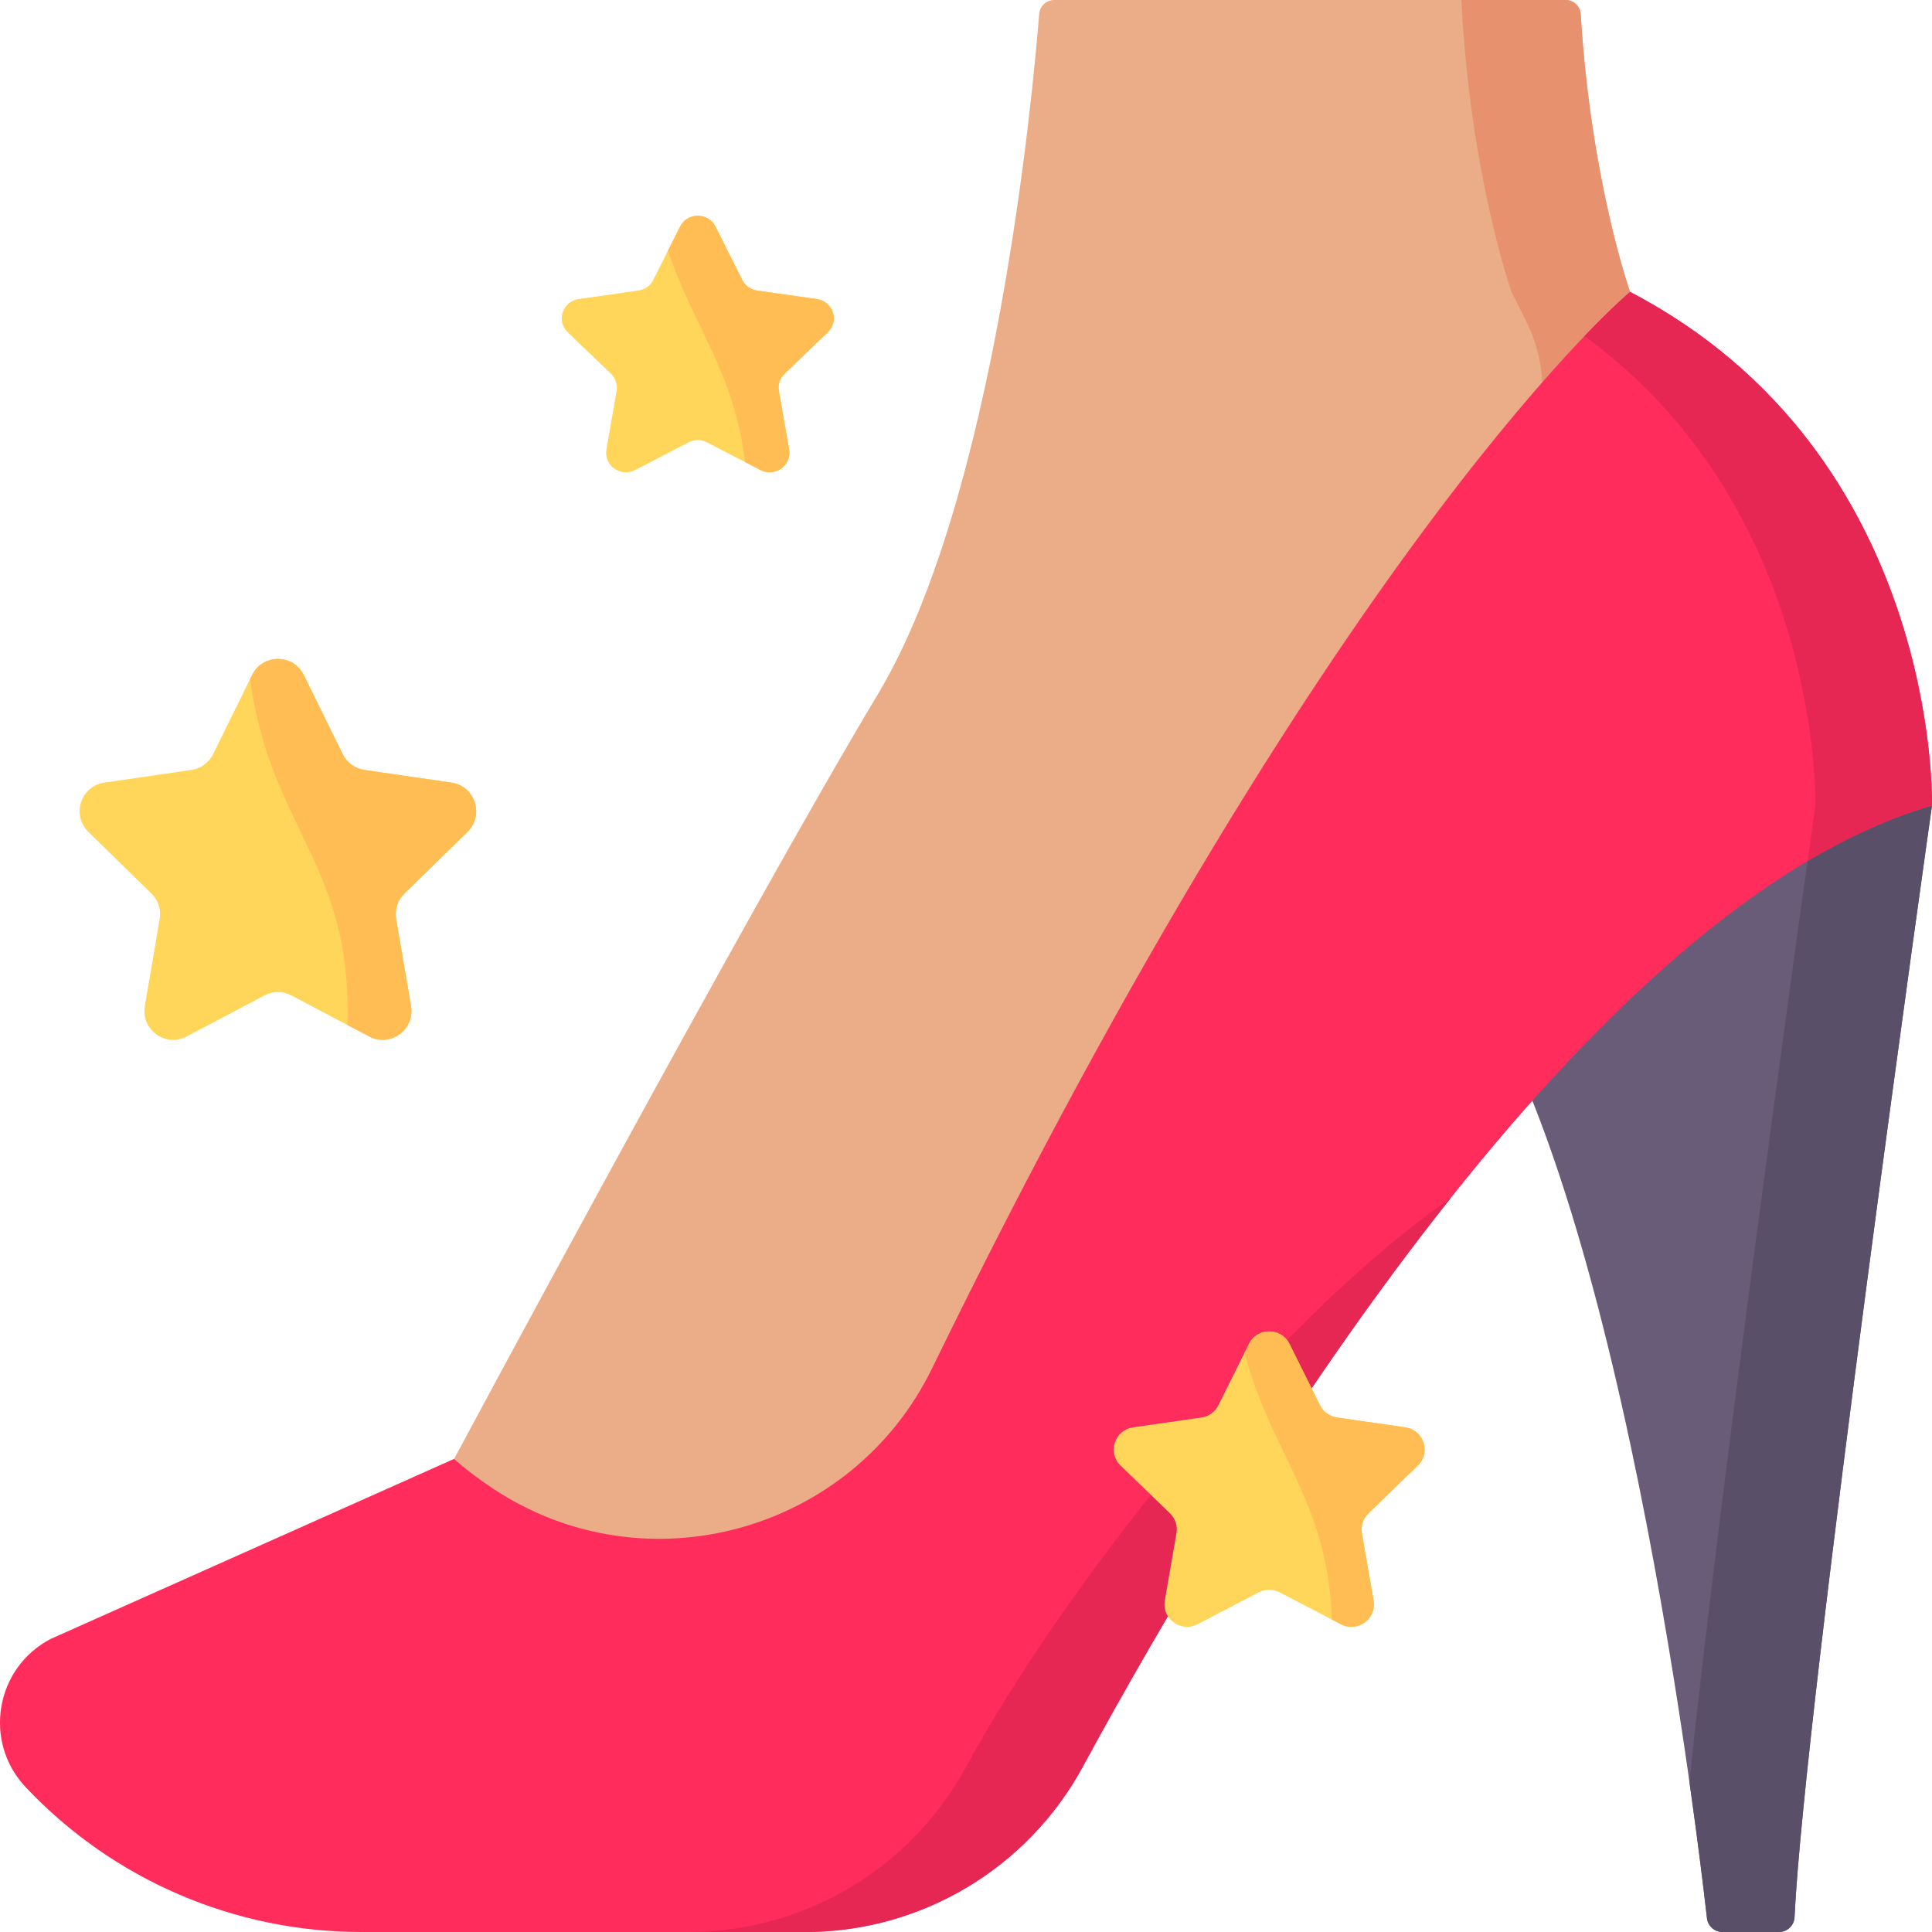 <svg viewBox="0 0 512.001 512" xmlns="http://www.w3.org/2000/svg"><path d="m431.992 77.363s-10.379-29.277-13.09-73.621c-.129-2.105-1.883-3.742-3.992-3.742h-135.527c-2.086 0-3.82 1.598-3.988 3.676-1.684 21.168-11.57 128.34-42.727 180.262-34.66 57.773-112.328 202.688-112.328 202.688v7.977c0 14.699 11.918 26.613 26.613 26.613h94.086c14.422 0 27.742-7.723 34.906-20.242l158.918-277.75c6.672-11.66 7.082-25.879 1.09-37.902zm0 0" fill="#ebad88"/><path d="m435.953 85.32-3.961-7.957s-10.379-29.273-13.09-73.621c-.129-2.105-1.883-3.742-3.992-3.742h-27.637c2.332 46.434 13.297 77.363 13.297 77.363l3.965 7.957c5.988 12.023 5.578 26.242-1.09 37.902l-158.922 277.75c-7.16 12.52-20.48 20.242-34.906 20.242h31.422c14.422 0 27.742-7.723 34.906-20.242l158.918-277.746c6.672-11.66 7.082-25.883 1.09-37.906zm0 0" fill="#e8916f"/><path d="m511.992 213.484s-33.785 238.773-36.422 294.602c-.105 2.195-1.918 3.914-4.117 3.914h-14.996c-2.098 0-3.859-1.57-4.094-3.652-3.238-28.66-26.172-217.402-73.273-262.43 0 0 59.238-86.25 132.902-32.434zm0 0" fill="#685c79"/><path d="m480.141 198.02c1.094 9.543.941 15.465.941 15.465s-24.438 172.766-33.363 258.738c2.434 17.176 3.969 30.141 4.645 36.121.234 2.086 1.996 3.656 4.094 3.656h14.996c2.199 0 4.012-1.719 4.117-3.914 2.637-55.828 36.422-294.602 36.422-294.602-10.988-8.027-21.652-12.918-31.852-15.465zm0 0" fill="#594f69"/><path d="m431.992 77.363s-77 63.75-184.977 285.254c-21.211 43.508-75.941 58.633-116.301 31.918-6.637-4.391-10.375-7.91-10.375-7.91l-106.938 47.723c-14.668 7.684-17.949 27.242-6.59 39.285 23.09 24.488 55.254 38.367 88.906 38.367h117.656c30.711 0 58.934-16.828 73.582-43.82 41.422-76.32 133.688-228.09 225.035-254.695 0 0 2.387-93.137-80-136.121zm0 0" fill="#ff2c5c"/><path d="m256.051 468.188c-14.648 26.988-42.863 43.812-73.574 43.812h30.898c30.711 0 58.934-16.828 73.582-43.82 21.336-39.309 56.16-98.637 97.398-150.562-48 33.16-103.312 104.52-128.305 150.57zm0 0" fill="#e62753"/><path d="m431.992 77.363s-4.227 3.496-12.074 11.691c63.164 46.145 61.168 124.43 61.168 124.43s-.766 5.395-2.066 14.738c10.941-6.492 21.965-11.531 32.973-14.738 0 0 2.387-93.137-80-136.121zm0 0" fill="#e62753"/><path d="m80.504 178.883 10.32 20.969c1.113 2.262 3.262 3.828 5.75 4.188l23.078 3.363c6.262.914 8.762 8.629 4.23 13.059l-16.699 16.324c-1.801 1.758-2.621 4.293-2.199 6.773l3.941 23.047c1.07 6.258-5.477 11.023-11.074 8.07l-20.645-10.879c-2.223-1.172-4.879-1.172-7.105 0l-20.641 10.879c-5.602 2.953-12.148-1.812-11.078-8.07l3.941-23.047c.426-2.48-.395-5.016-2.195-6.773l-16.699-16.324c-4.531-4.43-2.031-12.145 4.23-13.059l23.078-3.363c2.488-.359 4.637-1.926 5.746-4.188l10.324-20.969c2.805-5.688 10.895-5.688 13.695 0zm0 0" fill="#ffd659"/><path d="m123.883 220.461c4.531-4.43 2.031-12.145-4.23-13.059l-23.078-3.363c-2.488-.359-4.637-1.926-5.75-4.188l-10.32-20.969c-2.801-5.688-10.891-5.688-13.691 0l-.543 1.105c5.5 39.957 27.133 48.883 25.797 91.637l5.785 3.051c5.602 2.953 12.148-1.812 11.078-8.07l-3.941-23.047c-.426-2.48.395-5.016 2.195-6.773zm0 0" fill="#ffbd54"/><path d="m189.617 60.051 7.082 14.121c.762 1.523 2.238 2.574 3.945 2.82l15.836 2.266c4.301.613 6.016 5.809 2.906 8.793l-11.461 10.992c-1.234 1.184-1.801 2.891-1.508 4.562l2.703 15.523c.734 4.211-3.758 7.422-7.602 5.434l-14.164-7.328c-1.527-.789-3.352-.789-4.875 0l-14.168 7.328c-3.844 1.988-8.336-1.223-7.602-5.434l2.703-15.523c.293-1.672-.27-3.379-1.504-4.562l-11.461-10.992c-3.109-2.984-1.395-8.18 2.902-8.793l15.84-2.266c1.707-.246 3.18-1.301 3.945-2.82l7.082-14.121c1.922-3.832 7.477-3.832 9.398 0zm0 0" fill="#ffd659"/><path d="m207.922 99.043c-1.227 1.184-1.793 2.895-1.504 4.562l2.707 15.527c.73 4.211-3.758 7.414-7.602 5.426l-4.102-2.121c-2.707-23.52-13.473-35.602-20.418-55.98l3.215-6.406c1.914-3.832 7.48-3.832 9.395 0l7.09 14.125c.762 1.523 2.234 2.574 3.945 2.82l15.832 2.258c4.297.617 6.016 5.82 2.906 8.797zm0 0" fill="#ffbd54"/><path d="m341.723 356.145 8.098 16.266c.871 1.75 2.555 2.965 4.508 3.246l18.102 2.609c4.91.707 6.871 6.691 3.316 10.125l-13.098 12.66c-1.41 1.363-2.055 3.328-1.723 5.254l3.094 17.875c.84 4.848-4.293 8.547-8.688 6.258l-16.191-8.438c-1.742-.91-3.828-.91-5.57 0l-16.191 8.438c-4.395 2.289-9.527-1.41-8.688-6.258l3.09-17.875c.336-1.926-.309-3.891-1.719-5.254l-13.102-12.66c-3.551-3.434-1.59-9.418 3.32-10.125l18.102-2.609c1.949-.281 3.637-1.496 4.508-3.246l8.098-16.266c2.191-4.41 8.539-4.41 10.734 0zm0 0" fill="#ffd659"/><path d="m362.645 401.051c-1.41 1.359-2.051 3.324-1.723 5.254l3.094 17.871c.844 4.855-4.297 8.551-8.684 6.266l-2.34-1.227c-1.141-31.637-15.969-43.453-23.16-70.754l1.156-2.316c2.195-4.41 8.539-4.41 10.734 0l8.098 16.266c.875 1.75 2.555 2.969 4.512 3.246l18.098 2.605c4.906.711 6.871 6.695 3.316 10.125zm0 0" fill="#ffbd54"/></svg>